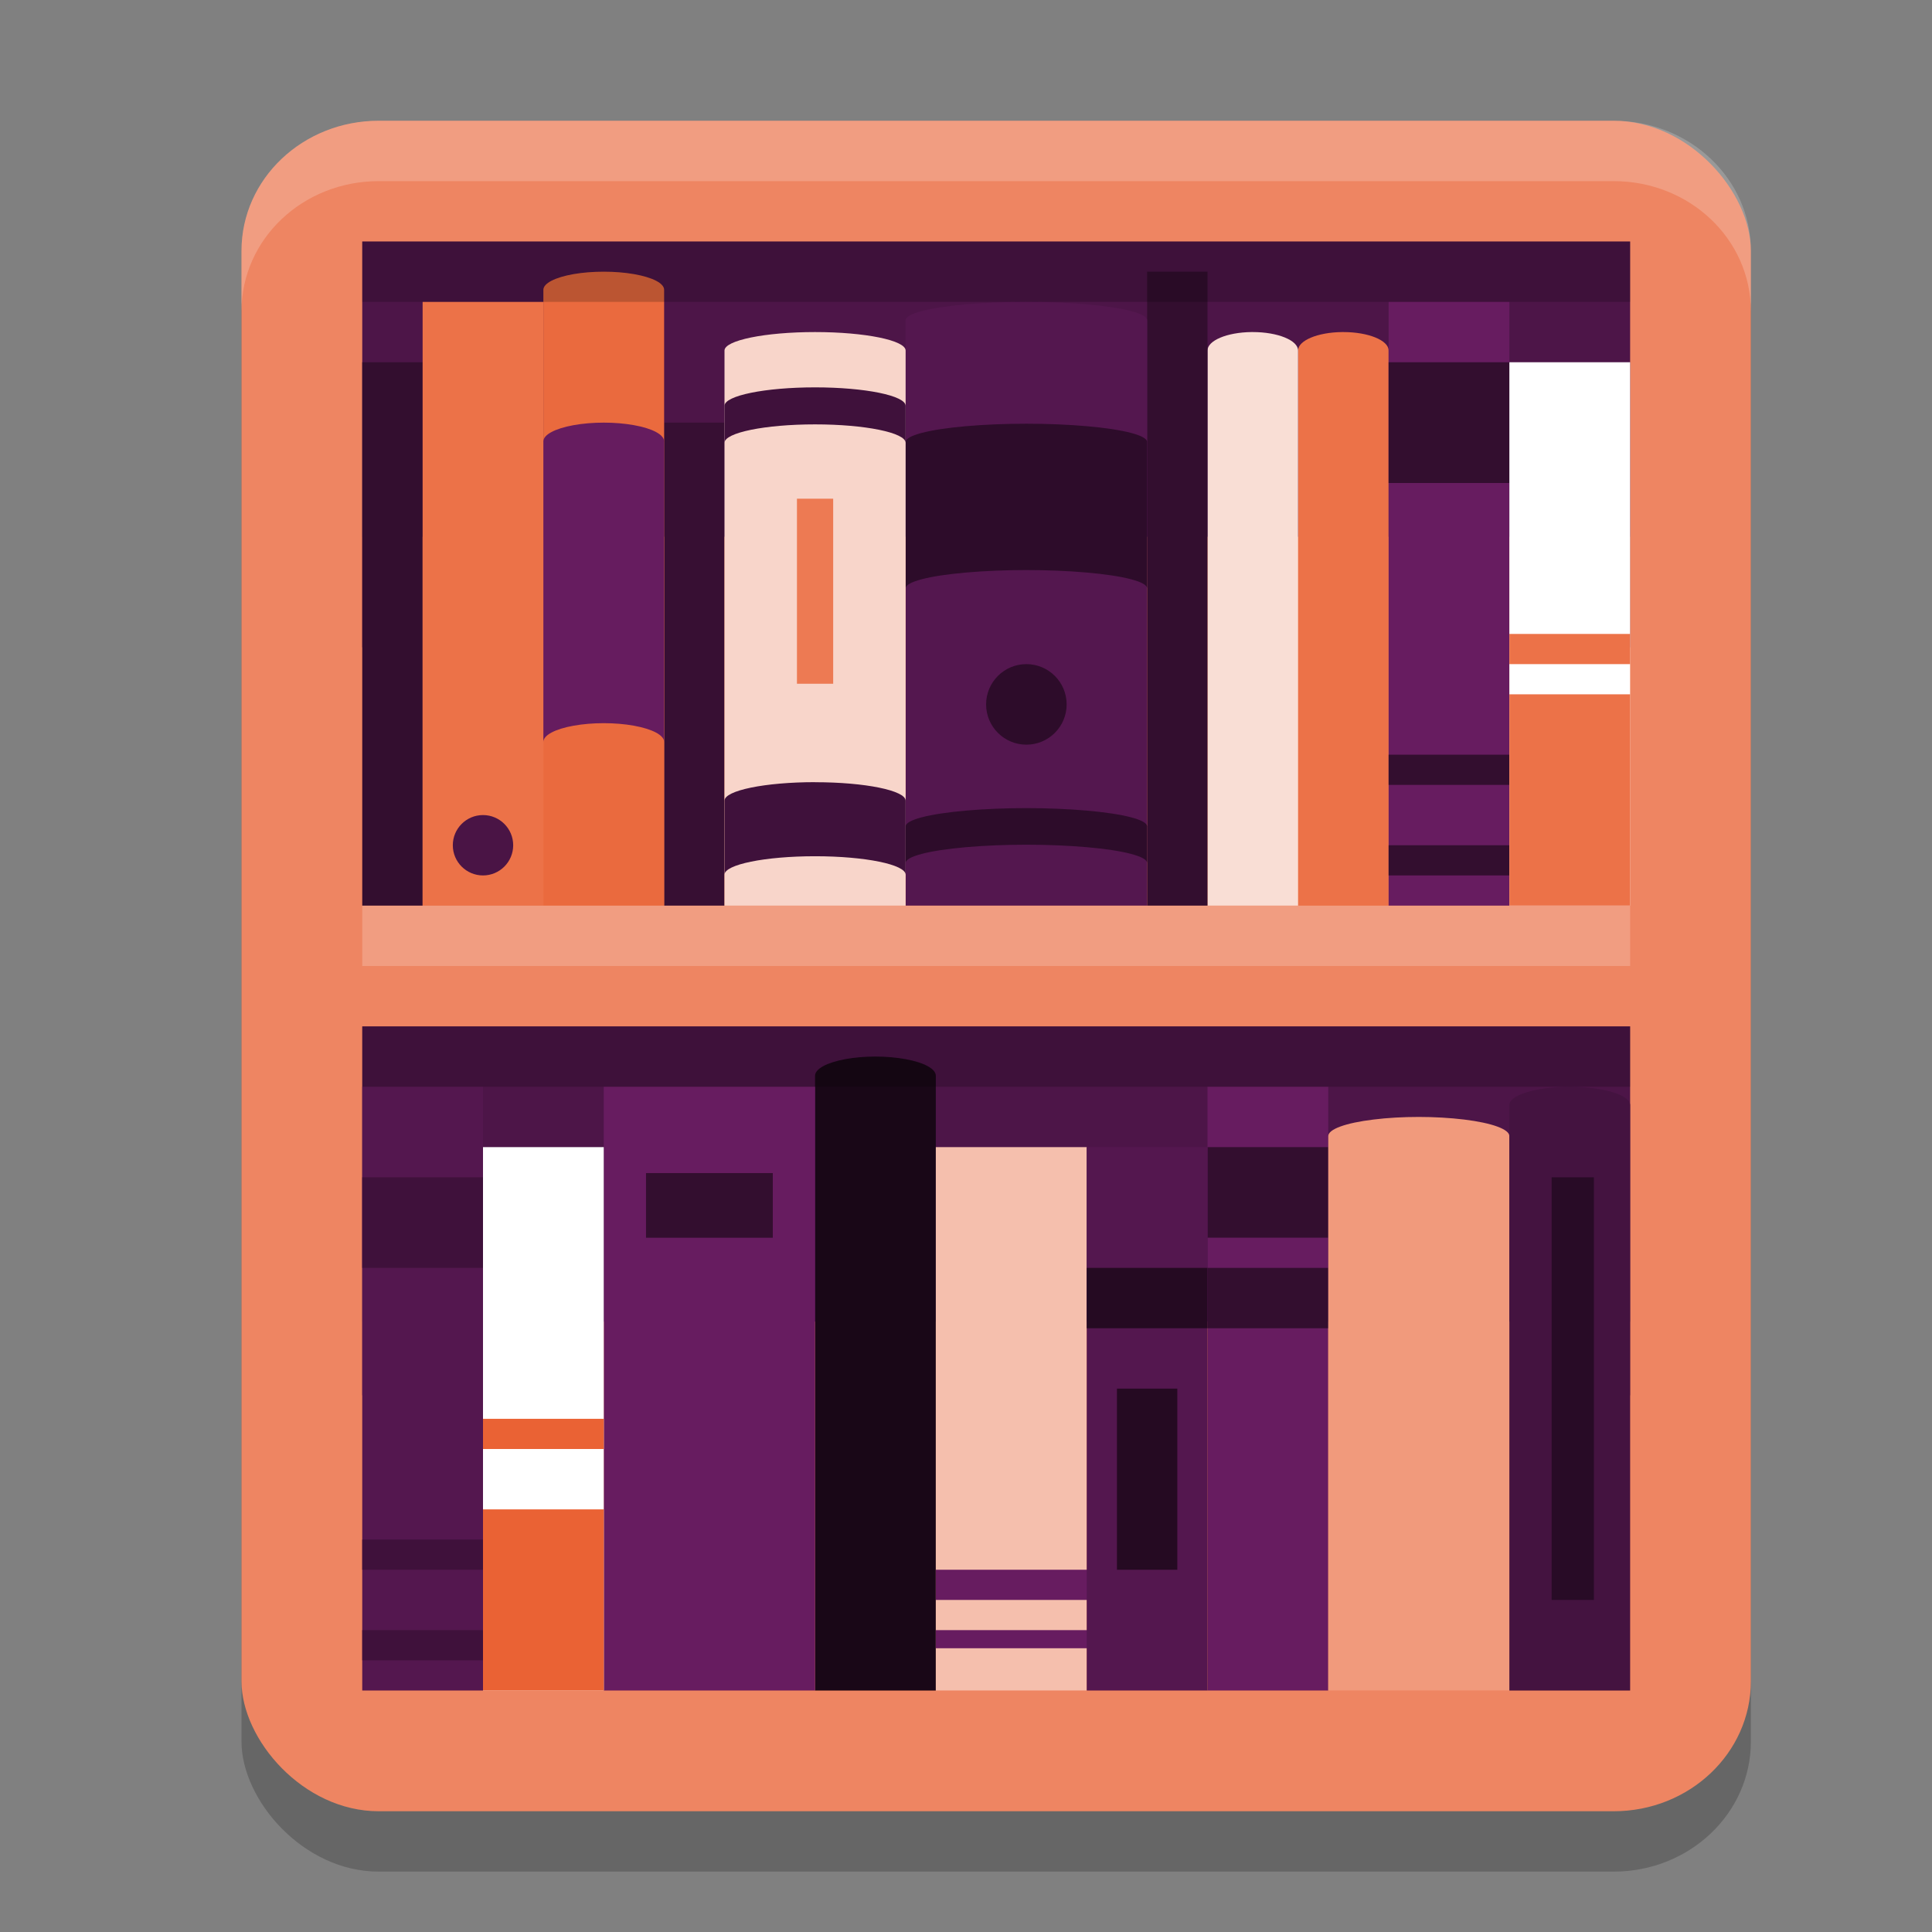 <svg xmlns="http://www.w3.org/2000/svg" width="32" height="32" version="1.1">
 <rect width="100%" height="100%" fill="#808080" stroke="none"/>
 <rect style="opacity:0.2" width="25" height="28" x="4" y="3" rx="2.273" ry="2.154"/>
 <rect style="fill:#ee8562" width="25" height="28" x="4" y="2" rx="2.273" ry="2.154"/>
 <rect style="fill:#4d1548" width="21" height="6.722" x="6" y="4" rx="0" ry="0"/>
 <rect style="fill:#ed7c55" width="21" height="6.111" x="6" y="8.89" rx="0" ry="0"/>
 <path style="fill:#ec7248" d="M 22.226,5.5 C 21.821,5.505 21.5,5.641 21.5,5.806 v 9.194 H 23 V 5.806 c 0,-0.169 -0.336,-0.306 -0.75,-0.306 -0.008,-6.13e-5 -0.016,-6.13e-5 -0.024,0 z"/>
 <path style="fill:#f9ded5" d="m 20.726,5.5 c -0.405,0.005 -0.726,0.141 -0.726,0.306 v 9.194 h 1.5 V 5.806 c 0,-0.169 -0.336,-0.306 -0.75,-0.306 -0.008,-6.13e-5 -0.016,-6.13e-5 -0.024,0 z"/>
 <rect style="fill:#330e2f" width="1" height="10.5" x="-20" y="4.5" transform="scale(-1,1)"/>
 <rect style="fill:#671c60" width="2" height="10" x="-25" y="5" transform="scale(-1,1)"/>
 <rect style="fill:#330e2f" width="2" height="2" x="23" y="6"/>
 <rect style="fill:#330e2f" width="2" height=".5" x="23" y="14"/>
 <rect style="fill:#330e2f" width="2" height=".5" x="23" y="12.5"/>
 <rect style="fill:#ffffff" width="2" height="9" x="-27" y="6" transform="scale(-1,1)"/>
 <rect style="fill:#ec7248" width="2" height="3.5" x="-27" y="11.5" transform="scale(-1,1)"/>
 <rect style="fill:#ec7248" width="2" height=".5" x="-27" y="10.5" transform="scale(-1,1)"/>
 <path style="fill:#54174f" d="m 17,5 c -0.345,0 -0.691,0.014 -1,0.041 -0.618,0.054 -0.999,0.154 -1,0.262 V 15 H 19 V 5.303 c -5.71e-4,-0.108 -0.382,-0.208 -1,-0.262 -0.309,-0.027 -0.655,-0.041 -1,-0.041 z"/>
 <circle style="fill:#2d0c2a" cx="-17" cy="11.667" r=".667" transform="scale(-1,1)"/>
 <path style="fill:#2d0c2a" d="m 17,7.018 c -0.345,0 -0.691,0.014 -1,0.041 -0.618,0.054 -0.999,0.154 -1,0.262 v 2.424 c 5.71e-4,-0.108 0.382,-0.208 1,-0.262 0.309,-0.027 0.655,-0.041 1,-0.041 0.345,0 0.691,0.014 1,0.041 C 18.618,9.537 18.999,9.637 19,9.745 V 7.321 C 18.999,7.213 18.618,7.113 18,7.059 17.691,7.032 17.345,7.018 17,7.018 Z"/>
 <path style="fill:#2d0c2a" d="m 17,13.385 c -0.345,0 -0.691,0.014 -1,0.041 -0.618,0.054 -0.999,0.154 -1,0.262 V 14.294 c 5.71e-4,-0.108 0.382,-0.208 1,-0.262 0.309,-0.027 0.655,-0.041 1,-0.041 0.345,0 0.691,0.014 1,0.041 C 18.618,14.086 18.999,14.186 19,14.294 V 13.688 C 18.999,13.58 18.618,13.48 18,13.426 17.691,13.399 17.345,13.385 17,13.385 Z"/>
 <rect style="fill:#370f33" width="1" height="8" x="11" y="7"/>
 <rect style="fill:#330e2f" width="1" height="9" x="6" y="6"/>
 <rect style="fill:#ec7248" width="2" height="10" x="7" y="5"/>
 <circle style="fill:#4a1445" cx="8" cy="14" r=".5"/>
 <path style="fill:#ea6a3e" d="m 10,4.5 c 0.173,0 0.345,0.013 0.5,0.04 0.309,0.054 0.5,0.152 0.5,0.26 V 15 H 9 V 4.8 c 2.673e-4,-0.107 0.191,-0.206 0.5,-0.26 0.155,-0.027 0.327,-0.04 0.5,-0.04 z"/>
 <path style="fill:#661c5f" d="m 10,7 c -0.173,0 -0.345,0.014 -0.5,0.042 C 9.191,7.098 9,7.2 9,7.311 V 12.289 c 2.673e-4,-0.111 0.191,-0.214 0.5,-0.269 0.155,-0.028 0.327,-0.042 0.5,-0.042 0.173,0 0.345,0.014 0.5,0.042 0.309,0.056 0.5,0.158 0.5,0.269 V 7.311 c -2.99e-4,-0.111 -0.191,-0.214 -0.5,-0.269 -0.155,-0.028 -0.327,-0.042 -0.5,-0.042 z"/>
 <rect style="fill:#3f113b" width=".56" height="3.105" x="12.72" y="8.17"/>
 <path style="fill:#f8d5ca" d="m 13.5,5.5 c -0.828,0 -1.5,0.137 -1.5,0.306 v 9.194 h 3 V 5.806 C 15,5.637 14.328,5.5 13.5,5.5 Z"/>
 <path style="fill:#3f113b" d="M 13.5,6.416 C 12.672,6.416 12,6.553 12,6.722 V 7.335 c 0,-0.169 0.672,-0.306 1.5,-0.306 0.828,0 1.5,0.137 1.5,0.306 V 6.722 c 0,-0.169 -0.672,-0.306 -1.5,-0.306 z"/>
 <path style="fill:#3f113b" d="M 13.5,12.955 C 12.672,12.955 12,13.093 12,13.262 v 1.226 c 0,-0.169 0.672,-0.306 1.5,-0.306 0.828,0 1.5,0.137 1.5,0.306 v -1.226 c 0,-0.169 -0.672,-0.306 -1.5,-0.306 z"/>
 <rect style="fill:#ed7a53" width=".6" height="3.065" x="13.2" y="8.26"/>
 <rect style="fill:#4d1548" width="21" height="6.111" x="6" y="17" rx="0" ry="0"/>
 <rect style="fill:#ed7c55" width="21" height="6.111" x="6" y="21.89" rx="0" ry="0"/>
 <path style="fill:#190717" d="m 14.5,17.5 c -0.173,0 -0.345,0.014 -0.5,0.043 -0.309,0.057 -0.5,0.162 -0.5,0.275 v 10.182 h 2 V 17.818 c -2.67e-4,-0.114 -0.191,-0.218 -0.5,-0.275 -0.155,-0.028 -0.327,-0.043 -0.5,-0.043 z"/>
 <rect style="fill:#f5bfad" width="2.5" height="9" x="-18" y="19" transform="scale(-1,1)"/>
 <rect style="fill:#671c60" width="3" height=".5" x="-18.5" y="26" transform="scale(-1,1)"/>
 <rect style="fill:#671c60" width="3" height=".3" x="-18.5" y="27" transform="scale(-1,1)"/>
 <rect style="fill:#671c60" width="3.5" height="10" x="-13.5" y="18" transform="scale(-1,1)"/>
 <rect style="fill:#330e2f" width="2.1" height="1.071" x="-12.8" y="19.43" transform="scale(-1,1)"/>
 <rect style="fill:#54174f" width="2" height="10" x="6" y="18"/>
 <rect style="fill:#3f113b" width="2" height="1.5" x="-8" y="19.5" transform="scale(-1,1)"/>
 <rect style="fill:#3f113b" width="2" height=".5" x="-8" y="27" transform="scale(-1,1)"/>
 <rect style="fill:#3f113b" width="2" height=".5" x="-8" y="25.5" transform="scale(-1,1)"/>
 <rect style="fill:#ffffff" width="2" height="9" x="8" y="19"/>
 <rect style="fill:#ea6234" width="2" height="3" x="8" y="25"/>
 <rect style="fill:#ea6234" width="2" height=".5" x="8" y="23.5"/>
 <rect style="fill:#671c60" width="2" height="10" x="20" y="18"/>
 <rect style="fill:#330e2f" width="2" height="1.5" x="20" y="19"/>
 <rect style="fill:#330e2f" width="2" height="1" x="20" y="21"/>
 <path style="fill:#f19a7c" d="m 23.5,18.5 c -0.259,0 -0.518,0.014 -0.75,0.043 C 22.286,18.599 22,18.704 22,18.817 v 9.183 h 3 v -9.183 c -2.99e-4,-0.113 -0.286,-0.217 -0.75,-0.274 C 24.018,18.515 23.759,18.5 23.5,18.5 Z"/>
 <path style="fill:#441340" d="m 26,18 c -0.173,0 -0.345,0.014 -0.5,0.041 -0.309,0.054 -0.5,0.154 -0.5,0.262 v 9.697 h 2 v -9.697 c -2.68e-4,-0.108 -0.191,-0.208 -0.5,-0.262 -0.155,-0.027 -0.327,-0.041 -0.5,-0.041 z"/>
 <rect style="fill:#280b26" width=".7" height="7" x="25.7" y="19.5"/>
 <rect style="fill:#54174f" width="2" height="9" x="18" y="19"/>
 <rect style="fill:#250a22" width="1" height="3" x="18.5" y="23"/>
 <rect style="fill:#250a22" width="2" height="1" x="18" y="21"/>
 <path style="fill:#ffffff;opacity:0.2" d="M 6.273 2 C 5.014 2 4 2.961 4 4.154 L 4 5.154 C 4 3.961 5.014 3 6.273 3 L 26.727 3 C 27.986 3 29 3.961 29 5.154 L 29 4.154 C 29 2.961 27.986 2 26.727 2 L 6.273 2 z"/>
 <rect style="opacity:0.2" width="21" height="1" x="6" y="4"/>
 <rect style="opacity:0.2" width="21" height="1" x="6" y="17"/>
 <rect style="opacity:0.2;fill:#ffffff" width="21" height="1" x="6" y="15"/>
</svg>
